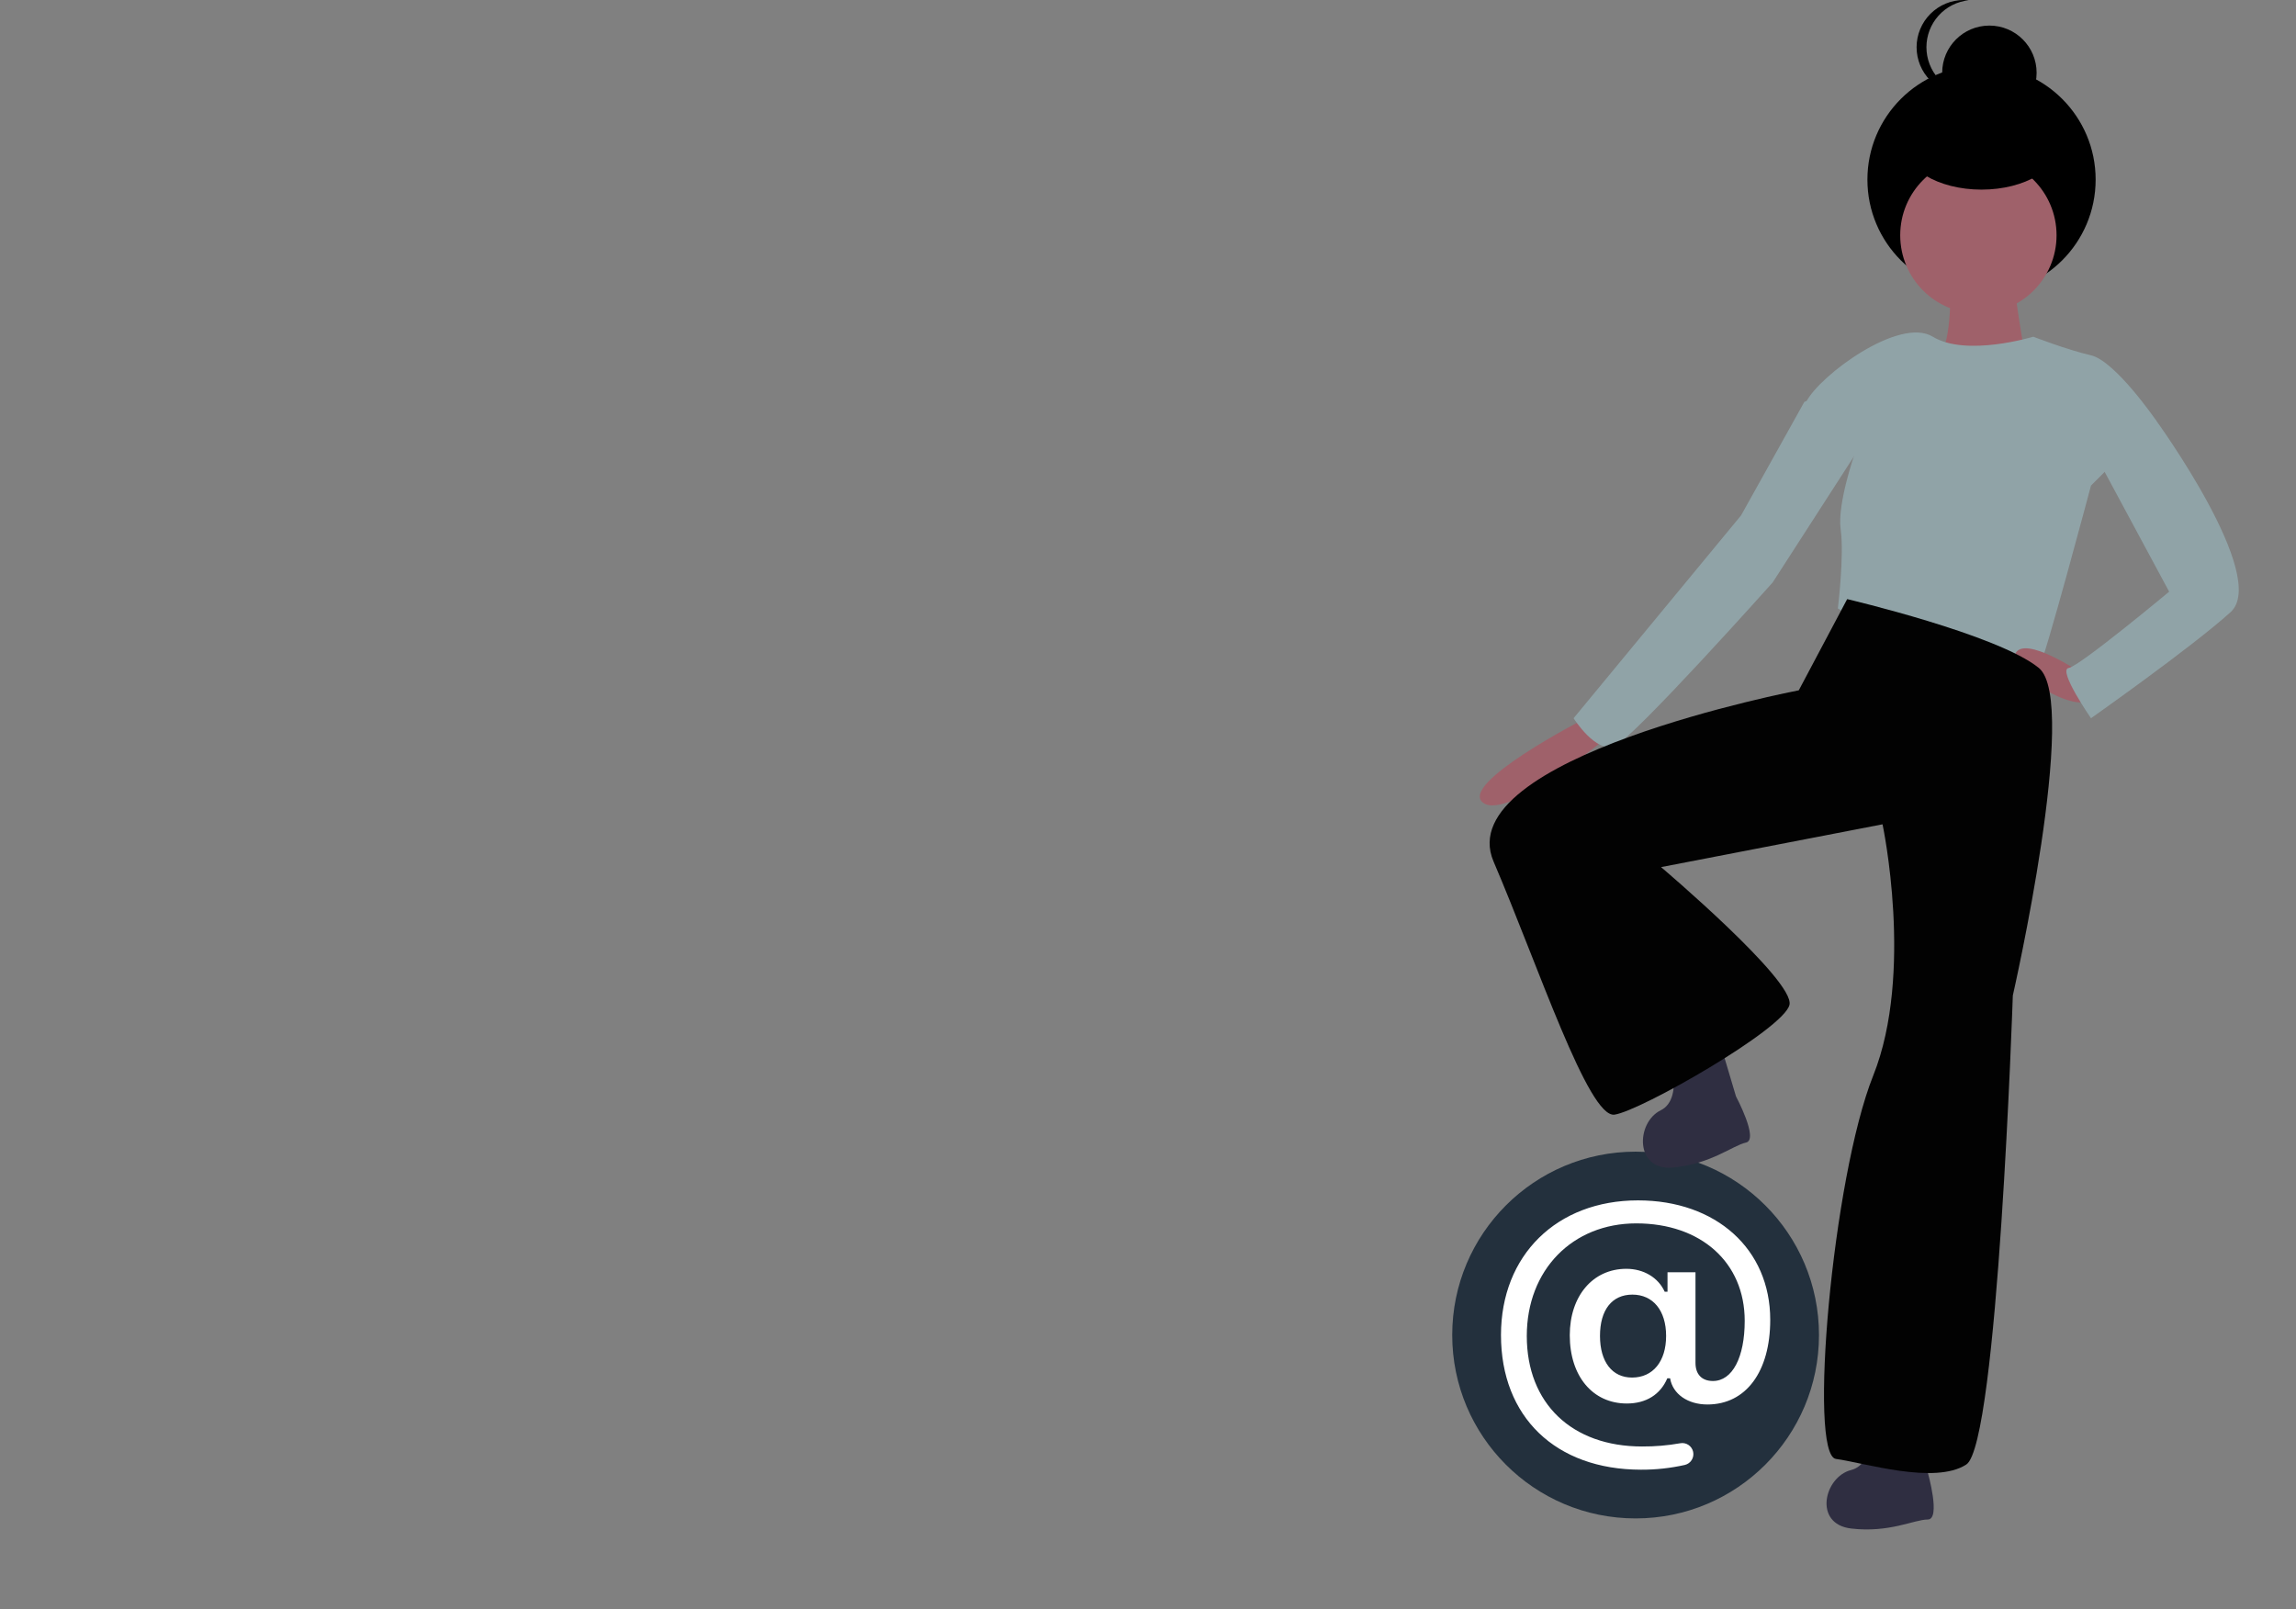 
<svg  width="1083" height="759" viewBox="0 0 1083 759" fill="none" xmlns="http://www.w3.org/2000/svg">
<rect x="0" y="0" width="1083" height="759" fill="#808080" stroke="none"/>
<g id="undraw_mention_6k5d 1">
<g id="girl">
<path id="Vector" d="M907.161 666.858C907.161 666.858 886.988 656.24 882.741 664.734C882.741 664.734 885.926 690.216 873.185 693.401C860.444 696.586 855.135 718.883 873.185 721.006C891.234 723.13 902.914 716.759 909.284 716.759C915.654 716.759 909.284 694.463 909.284 694.463L907.161 666.858Z" fill="#2F2E41"/>
<path id="Vector_2" d="M920.016 131.169C920.016 131.169 920.894 163.651 914.749 166.284C908.604 168.918 948.986 184.72 948.986 184.72L956.01 172.43C956.01 172.43 948.109 128.535 949.864 125.024C951.62 121.512 920.016 131.169 920.016 131.169Z" fill="#9F616A"/>
<path id="Vector_3" d="M934.665 138.554C964.392 138.554 988.491 114.455 988.491 84.728C988.491 55 964.392 30.901 934.665 30.901C904.937 30.901 880.839 55 880.839 84.728C880.839 114.455 904.937 138.554 934.665 138.554Z" fill="black"/>
<path id="Vector_4" d="M938.377 56.611C950.678 56.611 960.65 46.639 960.65 34.337C960.65 22.037 950.678 12.065 938.377 12.065C926.076 12.065 916.104 22.037 916.104 34.337C916.104 46.639 926.076 56.611 938.377 56.611Z" fill="black"/>
<path id="Vector_5" d="M908.68 22.273C908.68 16.767 910.719 11.457 914.404 7.367C918.088 3.276 923.157 0.694 928.633 0.12C927.862 0.04 927.087 0 926.312 0C920.405 1.24484e-07 914.74 2.347 910.563 6.524C906.386 10.701 904.039 16.366 904.039 22.273C904.039 28.18 906.386 33.845 910.563 38.022C914.74 42.199 920.405 44.546 926.312 44.546C927.087 44.546 927.862 44.506 928.633 44.426C923.157 43.852 918.088 41.27 914.404 37.179C910.719 33.089 908.68 27.779 908.68 22.273Z" fill="black"/>
<path id="Vector_6" d="M933.185 147.849C953.548 147.849 970.056 131.341 970.056 110.978C970.056 90.614 953.548 74.107 933.185 74.107C912.821 74.107 896.313 90.614 896.313 110.978C896.313 131.341 912.821 147.849 933.185 147.849Z" fill="#9F616A"/>
<path id="Vector_7" d="M959.082 158.822C959.082 158.822 927.478 168.479 911.676 158.822C895.875 149.166 858.126 177.258 851.98 189.548C845.835 201.839 874.805 214.129 874.805 214.129C874.805 214.129 866.533 237.863 868.221 249.683C869.977 261.974 866.904 286.993 866.904 286.993C866.904 286.993 944.462 338.091 961.716 315.086C964.349 311.574 986.296 229.053 986.296 229.053L1017.02 198.327C1017.02 198.327 997.709 170.235 986.296 167.601C974.884 164.968 959.082 158.822 959.082 158.822Z" fill="#90A3A7"/>
<path id="Vector_8" d="M981.468 317.28C981.468 317.28 954.906 299.347 950.63 308.314C946.353 317.28 979.712 337.472 986.735 329.571C993.759 321.67 981.468 317.28 981.468 317.28Z" fill="#9F616A"/>
<path id="Vector_9" d="M1001.22 188.671L1017.02 198.327C1017.02 198.327 1070.57 272.069 1052.14 288.749C1033.7 305.429 986.297 338.789 986.297 338.789C986.297 338.789 970.495 315.964 975.762 315.086C981.029 314.208 1023.17 279.092 1023.17 279.092L986.297 210.618L1001.22 188.671Z" fill="#90A3A7"/>
<path id="Vector_10" d="M934.665 89.443C955.167 89.443 971.786 79.471 971.786 67.17C971.786 54.869 955.167 44.897 934.665 44.897C914.163 44.897 897.543 54.869 897.543 67.17C897.543 79.471 914.163 89.443 934.665 89.443Z" fill="black"/>
</g>
<g id="left-arm">
<path id="Vector_11" d="M747.073 339.228C747.073 339.228 687.377 369.953 699.668 378.732C711.958 387.511 761.997 344.495 761.997 344.495L747.073 339.228Z" fill="#9F616A"/>
<path id="Vector_12" d="M862.515 185.159L851.103 189.548L821.255 243.099L742.245 338.789C742.245 338.789 752.78 355.468 761.558 351.957C770.337 348.445 836.179 274.703 836.179 274.703L879.195 207.984L862.515 185.159Z" fill="#90A3A7"/>
</g>
<g id="at-sign">
<path id="Vector_13" d="M685 629.738C685 677.511 723.727 716.238 771.5 716.238C819.273 716.238 858 677.511 858 629.738C858 581.965 819.273 543.238 771.5 543.238C723.727 543.238 685 581.965 685 629.738Z" fill="#23303D"/>
<path id="Vector_14" d="M835 622.544C835 647.051 823.524 662.497 805.367 662.497C796.073 662.497 788.996 657.536 787.772 650.16H786.449C783.175 657.833 776.428 662.034 767.366 662.034C751.226 662.034 740.445 649.102 740.445 629.854C740.445 611.366 751.292 598.5 767.134 598.5C775.27 598.5 782.183 602.602 785.225 609.315H786.548V600.121H799.744V642.884C799.744 648.209 802.688 651.417 807.979 651.417C817.141 651.417 822.961 640.305 822.961 623.041C822.961 595.491 802.324 577.069 771.831 577.069C741.668 577.069 720.171 599.063 720.171 630.184C720.171 662.001 741.437 682.307 774.543 682.307C780.573 682.342 786.595 681.832 792.534 680.786C793.876 680.528 795.264 680.805 796.404 681.558C797.544 682.31 798.344 683.479 798.633 684.814C798.923 686.148 798.678 687.543 797.953 688.7C797.227 689.857 796.078 690.685 794.75 691.005C787.945 692.535 780.989 693.29 774.014 693.254C733.764 693.221 708 668.35 708 629.754C708 592.084 734.293 566.221 772.625 566.221C809.468 566.221 835 589.207 835 622.544ZM754.699 630.151C754.699 642.388 760.454 649.797 769.813 649.797C779.669 649.797 785.887 642.19 785.887 630.151C785.887 618.113 779.669 610.671 769.979 610.671C760.354 610.671 754.699 617.881 754.699 630.151Z" fill="white"/>
</g>
<g id="left-leg">
<path id="foot" d="M810.945 490.623C810.945 490.623 788.987 484.499 786.627 493.698C786.627 493.698 795.114 517.934 783.332 523.735C771.549 529.535 771.062 552.45 789.153 550.719C807.244 548.989 817.317 540.298 823.545 538.955C829.772 537.612 818.843 517.16 818.843 517.16L810.945 490.623Z" fill="#2F2E41"/>
<g id="pants">
<path id="Vector_15" d="M871.294 282.604L848.469 325.62C848.469 325.62 683.427 357.224 704.496 406.386C725.565 455.547 749.268 527.534 761.558 525.778C773.849 524.022 841.446 485.395 844.079 473.983C846.713 462.57 783.505 409.019 783.505 409.019L887.974 388.828C887.974 388.828 902.898 459.059 883.584 507.342C864.271 555.626 852.858 686.431 866.026 688.186C879.195 689.942 912.554 700.477 927.478 690.82C942.402 681.163 949.425 469.593 949.425 469.593C949.425 469.593 981.029 330.888 961.716 315.086C942.402 299.284 871.294 282.604 871.294 282.604Z" fill="#020202"/>
</g>
</g>
</g>
</svg>
